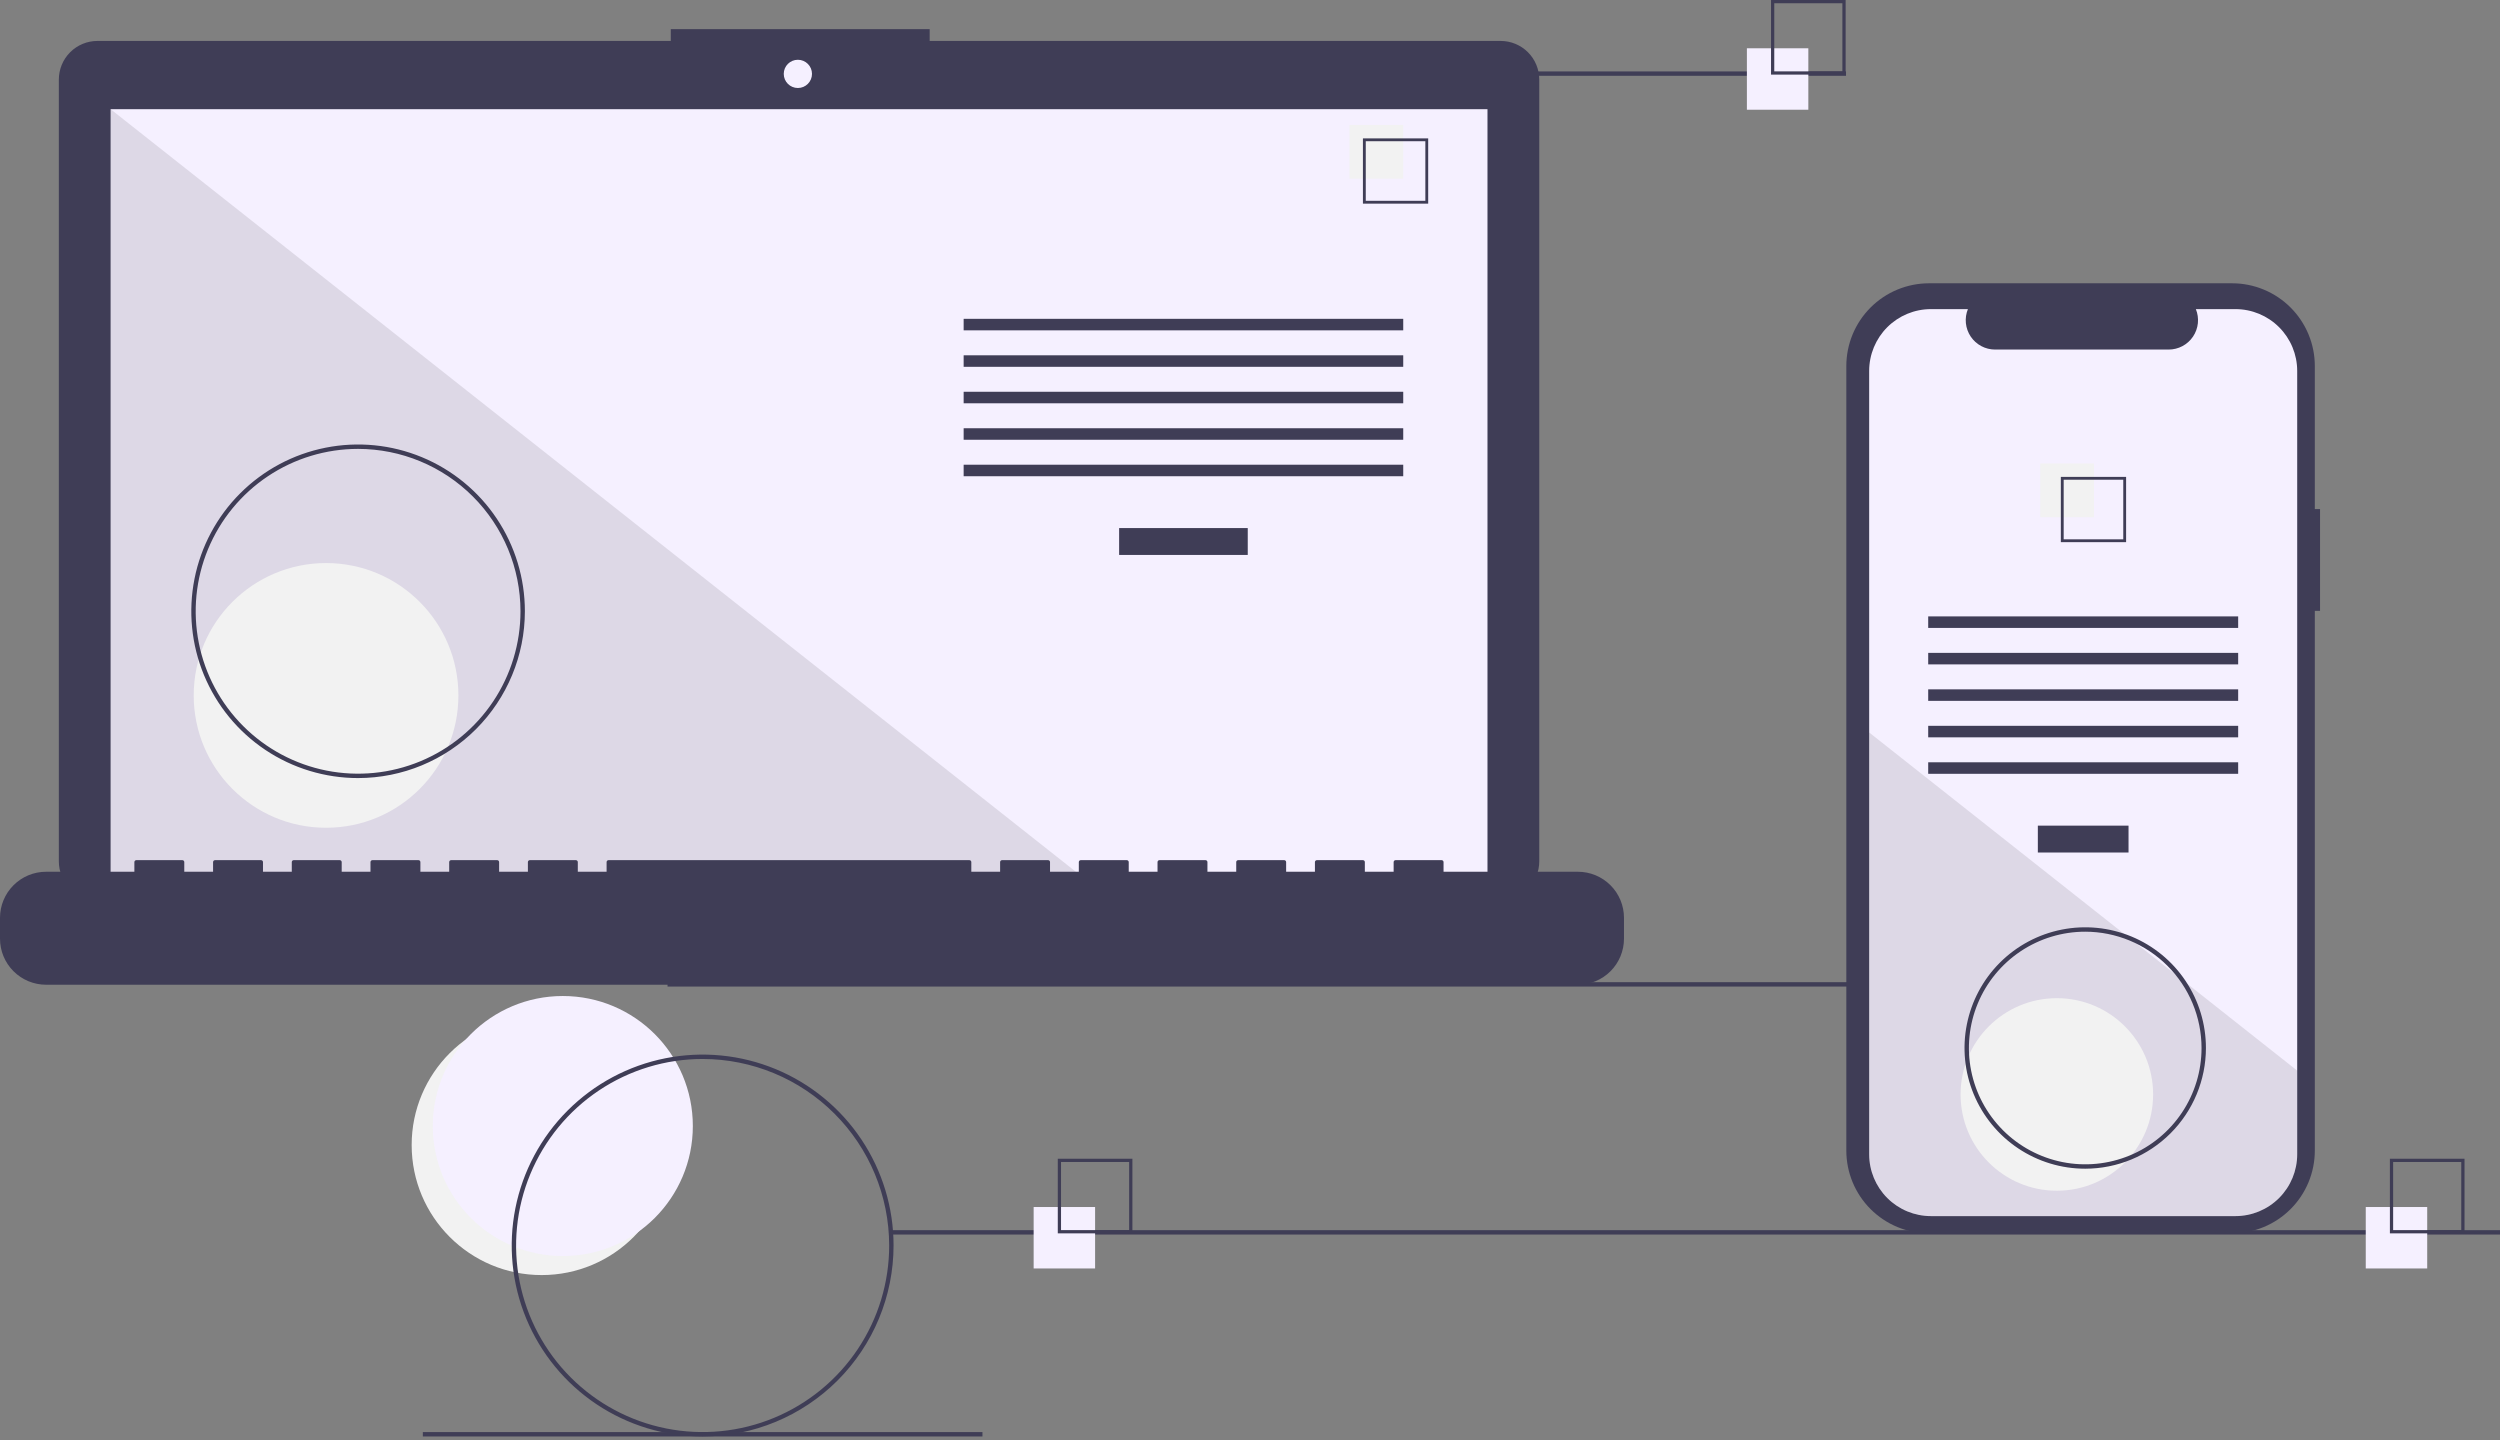 <svg width="500" height="288" viewBox="0 0 500 288" fill="none" xmlns="http://www.w3.org/2000/svg">
<rect x="0" y="0" width="500" height="288" fill="#808080" stroke="none"/>
<g clip-path="url(#clip0)">
<path d="M108.336 255.014C122.697 255.014 134.339 243.372 134.339 229.011C134.339 214.65 122.697 203.008 108.336 203.008C93.975 203.008 82.333 214.65 82.333 229.011C82.333 243.372 93.975 255.014 108.336 255.014Z" fill="#F2F2F2"/>
<path d="M112.564 251.208C126.925 251.208 138.567 239.566 138.567 225.205C138.567 210.844 126.925 199.203 112.564 199.203C98.203 199.203 86.561 210.844 86.561 225.205C86.561 239.566 98.203 251.208 112.564 251.208Z" fill="#F5F0FF"/>
<path d="M455.231 196.434H133.506V197.312H455.231V196.434Z" fill="#3F3D56"/>
<path d="M300.128 8.187H185.935V5.833H134.156V8.187H19.492C18.478 8.187 17.474 8.387 16.536 8.775C15.599 9.163 14.748 9.732 14.03 10.449C13.313 11.166 12.744 12.018 12.356 12.955C11.968 13.892 11.768 14.897 11.768 15.911V172.276C11.768 174.324 12.582 176.289 14.03 177.738C15.479 179.186 17.444 180 19.492 180H300.128C302.176 180 304.141 179.186 305.589 177.738C307.038 176.289 307.852 174.324 307.852 172.276V15.911C307.852 14.897 307.652 13.892 307.264 12.955C306.876 12.018 306.307 11.166 305.589 10.449C304.872 9.732 304.021 9.163 303.083 8.775C302.146 8.387 301.142 8.187 300.128 8.187Z" fill="#3F3D56"/>
<path d="M297.496 21.838H22.124V177.176H297.496V21.838Z" fill="#F5F0FF"/>
<path d="M159.574 17.601C161.134 17.601 162.399 16.337 162.399 14.777C162.399 13.217 161.134 11.953 159.574 11.953C158.015 11.953 156.75 13.217 156.75 14.777C156.75 16.337 158.015 17.601 159.574 17.601Z" fill="#F5F0FF"/>
<path opacity="0.1" d="M218.744 177.176H22.124V21.838L218.744 177.176Z" fill="black"/>
<path d="M65.211 165.552C79.83 165.552 91.681 153.701 91.681 139.082C91.681 124.463 79.83 112.612 65.211 112.612C50.593 112.612 38.742 124.463 38.742 139.082C38.742 153.701 50.593 165.552 65.211 165.552Z" fill="#F2F2F2"/>
<path d="M249.549 105.613H223.826V110.988H249.549V105.613Z" fill="#3F3D56"/>
<path d="M280.647 63.765H192.729V66.069H280.647V63.765Z" fill="#3F3D56"/>
<path d="M280.647 71.06H192.729V73.363H280.647V71.06Z" fill="#3F3D56"/>
<path d="M280.647 78.354H192.729V80.658H280.647V78.354Z" fill="#3F3D56"/>
<path d="M280.647 85.649H192.729V87.952H280.647V85.649Z" fill="#3F3D56"/>
<path d="M280.647 92.943H192.729V95.247H280.647V92.943Z" fill="#3F3D56"/>
<path d="M280.647 24.989H269.897V35.739H280.647V24.989Z" fill="#F2F2F2"/>
<path d="M285.638 40.73H272.584V27.677H285.638V40.73ZM273.152 40.162H285.07V28.244H273.152V40.162Z" fill="#3F3D56"/>
<path d="M315.584 174.351H288.709V172.415C288.709 172.365 288.699 172.315 288.68 172.268C288.661 172.222 288.632 172.179 288.597 172.144C288.561 172.108 288.519 172.08 288.472 172.06C288.425 172.041 288.376 172.031 288.325 172.031H279.111C279.061 172.031 279.011 172.041 278.964 172.06C278.917 172.08 278.875 172.108 278.84 172.144C278.804 172.179 278.776 172.222 278.756 172.268C278.737 172.315 278.727 172.365 278.727 172.415V174.351H272.968V172.415C272.968 172.365 272.958 172.315 272.939 172.268C272.92 172.222 272.891 172.179 272.856 172.144C272.82 172.108 272.778 172.08 272.731 172.06C272.685 172.041 272.635 172.031 272.584 172.031H263.37C263.32 172.031 263.27 172.041 263.223 172.06C263.177 172.08 263.134 172.108 263.099 172.144C263.063 172.179 263.035 172.222 263.015 172.268C262.996 172.315 262.986 172.365 262.986 172.415V174.351H257.227V172.415C257.227 172.365 257.218 172.315 257.198 172.268C257.179 172.222 257.151 172.179 257.115 172.144C257.079 172.108 257.037 172.08 256.99 172.06C256.944 172.041 256.894 172.031 256.844 172.031H247.629C247.579 172.031 247.529 172.041 247.483 172.06C247.436 172.08 247.394 172.108 247.358 172.144C247.322 172.179 247.294 172.222 247.275 172.268C247.255 172.315 247.246 172.365 247.246 172.415V174.351H241.487V172.415C241.487 172.365 241.477 172.315 241.457 172.268C241.438 172.222 241.41 172.179 241.374 172.144C241.339 172.108 241.296 172.08 241.25 172.06C241.203 172.041 241.153 172.031 241.103 172.031H231.889C231.838 172.031 231.788 172.041 231.742 172.06C231.695 172.08 231.653 172.108 231.617 172.144C231.581 172.179 231.553 172.222 231.534 172.268C231.515 172.315 231.505 172.365 231.505 172.415V174.351H225.746V172.415C225.746 172.365 225.736 172.315 225.717 172.268C225.697 172.222 225.669 172.179 225.633 172.144C225.598 172.108 225.555 172.08 225.509 172.06C225.462 172.041 225.412 172.031 225.362 172.031H216.148C216.097 172.031 216.048 172.041 216.001 172.06C215.954 172.08 215.912 172.108 215.876 172.144C215.841 172.179 215.812 172.222 215.793 172.268C215.774 172.315 215.764 172.365 215.764 172.415V174.351H210.005V172.415C210.005 172.365 209.995 172.315 209.976 172.268C209.957 172.222 209.928 172.179 209.893 172.144C209.857 172.108 209.815 172.08 209.768 172.06C209.722 172.041 209.672 172.031 209.621 172.031H200.407C200.357 172.031 200.307 172.041 200.26 172.06C200.214 172.08 200.171 172.108 200.136 172.144C200.1 172.179 200.072 172.222 200.052 172.268C200.033 172.315 200.023 172.365 200.023 172.415V174.351H194.264V172.415C194.264 172.365 194.254 172.315 194.235 172.268C194.216 172.222 194.188 172.179 194.152 172.144C194.116 172.108 194.074 172.08 194.027 172.06C193.981 172.041 193.931 172.031 193.88 172.031H121.703C121.653 172.031 121.603 172.041 121.556 172.06C121.51 172.08 121.467 172.108 121.432 172.144C121.396 172.179 121.368 172.222 121.348 172.268C121.329 172.315 121.319 172.365 121.319 172.415V174.351H115.56V172.415C115.56 172.365 115.55 172.315 115.531 172.268C115.512 172.222 115.484 172.179 115.448 172.144C115.412 172.108 115.37 172.08 115.323 172.06C115.277 172.041 115.227 172.031 115.176 172.031H105.962C105.912 172.031 105.862 172.041 105.815 172.06C105.769 172.08 105.727 172.108 105.691 172.144C105.655 172.179 105.627 172.222 105.608 172.268C105.588 172.315 105.578 172.365 105.578 172.415V174.351H99.82V172.415C99.82 172.365 99.81 172.315 99.79 172.268C99.771 172.222 99.743 172.179 99.707 172.144C99.671 172.108 99.629 172.08 99.583 172.06C99.536 172.041 99.486 172.031 99.436 172.031H90.222C90.171 172.031 90.121 172.041 90.075 172.06C90.028 172.08 89.986 172.108 89.95 172.144C89.914 172.179 89.886 172.222 89.867 172.268C89.848 172.315 89.838 172.365 89.838 172.415V174.351H84.079V172.415C84.079 172.365 84.069 172.315 84.05 172.268C84.03 172.222 84.002 172.179 83.966 172.144C83.931 172.108 83.888 172.08 83.842 172.06C83.795 172.041 83.745 172.031 83.695 172.031H74.481C74.43 172.031 74.38 172.041 74.334 172.06C74.287 172.08 74.245 172.108 74.209 172.144C74.174 172.179 74.145 172.222 74.126 172.268C74.107 172.315 74.097 172.365 74.097 172.415V174.351H68.338V172.415C68.338 172.365 68.328 172.315 68.309 172.268C68.29 172.222 68.261 172.179 68.226 172.144C68.19 172.108 68.148 172.08 68.101 172.06C68.055 172.041 68.005 172.031 67.954 172.031H58.74C58.69 172.031 58.64 172.041 58.593 172.06C58.547 172.08 58.504 172.108 58.468 172.144C58.433 172.179 58.405 172.222 58.385 172.268C58.366 172.315 58.356 172.365 58.356 172.415V174.351H52.597V172.415C52.597 172.365 52.587 172.315 52.568 172.268C52.549 172.222 52.52 172.179 52.485 172.144C52.449 172.108 52.407 172.08 52.36 172.06C52.314 172.041 52.264 172.031 52.213 172.031H42.999C42.949 172.031 42.899 172.041 42.852 172.06C42.806 172.08 42.763 172.108 42.728 172.144C42.692 172.179 42.664 172.222 42.645 172.268C42.625 172.315 42.615 172.365 42.615 172.415V174.351H36.856V172.415C36.856 172.365 36.846 172.315 36.827 172.268C36.808 172.222 36.78 172.179 36.744 172.144C36.708 172.108 36.666 172.08 36.62 172.06C36.573 172.041 36.523 172.031 36.472 172.031H27.258C27.208 172.031 27.158 172.041 27.111 172.06C27.065 172.08 27.023 172.108 26.987 172.144C26.951 172.179 26.923 172.222 26.904 172.268C26.884 172.315 26.875 172.365 26.875 172.415V174.351H9.214C6.77 174.351 4.427 175.322 2.699 177.05C0.971 178.778 2.32815e-06 181.122 0 183.565V187.732C6.98445e-06 190.176 0.971 192.519 2.699 194.247C4.427 195.975 6.77 196.946 9.214 196.946H315.584C318.027 196.946 320.371 195.975 322.099 194.247C323.827 192.519 324.798 190.176 324.798 187.732V183.565C324.798 181.122 323.827 178.778 322.099 177.05C320.371 175.322 318.027 174.351 315.584 174.351Z" fill="#3F3D56"/>
<path d="M71.618 155.615C65.021 155.615 58.572 153.658 53.086 149.993C47.6 146.327 43.325 141.118 40.8 135.022C38.275 128.927 37.615 122.22 38.902 115.749C40.189 109.279 43.366 103.335 48.031 98.67C52.696 94.004 58.64 90.828 65.111 89.54C71.582 88.253 78.289 88.914 84.384 91.439C90.479 93.963 95.689 98.239 99.354 103.725C103.02 109.21 104.976 115.659 104.976 122.257C104.966 131.101 101.448 139.58 95.195 145.833C88.941 152.087 80.462 155.605 71.618 155.615ZM71.618 89.777C65.195 89.777 58.915 91.682 53.574 95.251C48.232 98.82 44.069 103.893 41.611 109.828C39.153 115.762 38.51 122.293 39.763 128.593C41.016 134.894 44.109 140.681 48.652 145.224C53.194 149.766 58.981 152.859 65.282 154.113C71.582 155.366 78.113 154.723 84.048 152.264C89.983 149.806 95.055 145.643 98.624 140.302C102.193 134.961 104.098 128.681 104.098 122.257C104.089 113.646 100.663 105.39 94.574 99.301C88.485 93.212 80.23 89.787 71.618 89.777Z" fill="#3F3D56"/>
<path d="M369.203 14.284H257.28V15.162H369.203V14.284Z" fill="#3F3D56"/>
<path d="M500 246.031H178.275V246.909H500V246.031Z" fill="#3F3D56"/>
<path d="M196.49 286.411H84.567V287.289H196.49V286.411Z" fill="#3F3D56"/>
<path d="M219.019 241.404H206.729V253.693H219.019V241.404Z" fill="#F5F0FF"/>
<path d="M226.481 246.671H211.557V231.747H226.481V246.671ZM212.206 246.022H225.832V232.396H212.206V246.022Z" fill="#3F3D56"/>
<path d="M361.667 9.656H349.377V21.946H361.667V9.656Z" fill="#F5F0FF"/>
<path d="M369.128 14.923H354.205V0H369.128V14.923ZM354.854 14.274H368.479V0.649H354.854V14.274Z" fill="#3F3D56"/>
<path d="M485.441 241.404H473.151V253.693H485.441V241.404Z" fill="#F5F0FF"/>
<path d="M492.902 246.671H477.979V231.747H492.902V246.671ZM478.628 246.022H492.254V232.396H478.628V246.022Z" fill="#3F3D56"/>
<path d="M464.009 101.81H462.965V73.21C462.965 71.036 462.537 68.883 461.705 66.875C460.873 64.867 459.654 63.042 458.117 61.505C456.58 59.968 454.755 58.748 452.747 57.916C450.738 57.085 448.586 56.657 446.412 56.657H385.818C383.644 56.657 381.492 57.085 379.483 57.916C377.475 58.748 375.65 59.968 374.113 61.505C372.576 63.042 371.357 64.867 370.525 66.875C369.693 68.883 369.265 71.036 369.265 73.21V230.114C369.265 232.288 369.693 234.44 370.525 236.448C371.357 238.457 372.576 240.282 374.113 241.819C375.65 243.356 377.475 244.575 379.483 245.407C381.492 246.239 383.644 246.667 385.818 246.667H446.412C448.586 246.667 450.738 246.239 452.747 245.407C454.755 244.575 456.58 243.356 458.117 241.819C459.654 240.282 460.873 238.457 461.705 236.448C462.537 234.44 462.965 232.288 462.965 230.114V122.168H464.009V101.81Z" fill="#3F3D56"/>
<path d="M459.44 74.183V230.858C459.441 234.137 458.139 237.281 455.821 239.6C453.503 241.919 450.359 243.222 447.08 243.222H386.194C382.915 243.222 379.771 241.919 377.453 239.6C375.135 237.281 373.833 234.137 373.834 230.858V74.183C373.834 70.905 375.137 67.761 377.454 65.443C379.772 63.125 382.916 61.823 386.194 61.823H393.581C393.217 62.714 393.079 63.682 393.177 64.64C393.275 65.598 393.608 66.517 394.145 67.316C394.682 68.115 395.408 68.77 396.258 69.222C397.108 69.675 398.056 69.912 399.019 69.912H433.733C434.696 69.912 435.644 69.675 436.494 69.222C437.344 68.77 438.069 68.115 438.607 67.316C439.144 66.517 439.476 65.598 439.575 64.64C439.673 63.682 439.534 62.714 439.171 61.823H447.08C450.358 61.823 453.502 63.125 455.82 65.443C458.137 67.761 459.44 70.905 459.44 74.183Z" fill="#F5F0FF"/>
<path d="M425.706 165.128H407.568V170.503H425.706V165.128Z" fill="#3F3D56"/>
<path d="M447.633 123.28H385.641V125.584H447.633V123.28Z" fill="#3F3D56"/>
<path d="M447.633 130.575H385.641V132.878H447.633V130.575Z" fill="#3F3D56"/>
<path d="M447.633 137.869H385.641V140.173H447.633V137.869Z" fill="#3F3D56"/>
<path d="M447.633 145.164H385.641V147.467H447.633V145.164Z" fill="#3F3D56"/>
<path d="M447.633 152.458H385.641V154.762H447.633V152.458Z" fill="#3F3D56"/>
<path d="M418.802 92.69H408.053V103.439H418.802V92.69Z" fill="#F2F2F2"/>
<path d="M412.168 95.378V108.431H425.221V95.378H412.168ZM424.655 107.865H412.734V95.944H424.655V107.865Z" fill="#3F3D56"/>
<path opacity="0.1" d="M459.44 214.126V230.858C459.441 234.137 458.139 237.281 455.821 239.6C453.503 241.919 450.359 243.222 447.08 243.222H386.194C382.915 243.222 379.771 241.919 377.453 239.6C375.135 237.281 373.833 234.137 373.834 230.858V146.494L425.13 187.019L426.008 187.712L435.55 195.249L436.441 195.955L459.44 214.126Z" fill="black"/>
<path d="M411.37 238.145C422.004 238.145 430.624 229.524 430.624 218.89C430.624 208.256 422.004 199.636 411.37 199.636C400.736 199.636 392.116 208.256 392.116 218.89C392.116 229.524 400.736 238.145 411.37 238.145Z" fill="#F2F2F2"/>
<path d="M140.528 287.289C132.976 287.289 125.593 285.05 119.313 280.854C113.034 276.658 108.139 270.694 105.249 263.717C102.359 256.739 101.603 249.061 103.076 241.654C104.55 234.247 108.187 227.443 113.527 222.102C118.867 216.762 125.671 213.125 133.079 211.652C140.486 210.178 148.164 210.935 155.141 213.825C162.119 216.715 168.083 221.609 172.278 227.889C176.474 234.168 178.714 241.551 178.714 249.104C178.702 259.228 174.676 268.934 167.517 276.092C160.358 283.251 150.652 287.278 140.528 287.289ZM140.528 211.796C133.149 211.796 125.936 213.984 119.801 218.083C113.666 222.183 108.884 228.009 106.06 234.827C103.237 241.644 102.498 249.145 103.937 256.382C105.377 263.619 108.93 270.267 114.148 275.484C119.365 280.702 126.013 284.255 133.25 285.695C140.487 287.134 147.988 286.395 154.805 283.572C161.622 280.748 167.449 275.966 171.549 269.831C175.648 263.696 177.836 256.482 177.836 249.104C177.825 239.212 173.891 229.73 166.896 222.735C159.902 215.741 150.419 211.807 140.528 211.796Z" fill="#3F3D56"/>
<path d="M417.045 233.742C412.271 233.742 407.603 232.326 403.633 229.673C399.664 227.021 396.57 223.25 394.742 218.839C392.915 214.428 392.437 209.574 393.369 204.892C394.3 200.209 396.599 195.908 399.975 192.531C403.351 189.155 407.653 186.856 412.336 185.925C417.018 184.993 421.872 185.471 426.283 187.298C430.694 189.126 434.465 192.22 437.117 196.19C439.77 200.159 441.186 204.827 441.186 209.601C441.178 216.001 438.633 222.137 434.107 226.663C429.581 231.189 423.445 233.734 417.045 233.742ZM417.045 186.339C412.444 186.339 407.947 187.703 404.121 190.259C400.296 192.815 397.314 196.448 395.553 200.699C393.793 204.95 393.332 209.627 394.23 214.14C395.127 218.652 397.343 222.797 400.596 226.05C403.849 229.304 407.994 231.519 412.507 232.417C417.019 233.314 421.697 232.854 425.947 231.093C430.198 229.332 433.831 226.351 436.387 222.525C438.943 218.7 440.308 214.202 440.308 209.601C440.301 203.434 437.848 197.521 433.487 193.16C429.126 188.799 423.213 186.346 417.045 186.339Z" fill="#3F3D56"/>
</g>
<defs>
<clipPath id="clip0">
<rect width="500" height="287.289" fill="white"/>
</clipPath>
</defs>
</svg>
